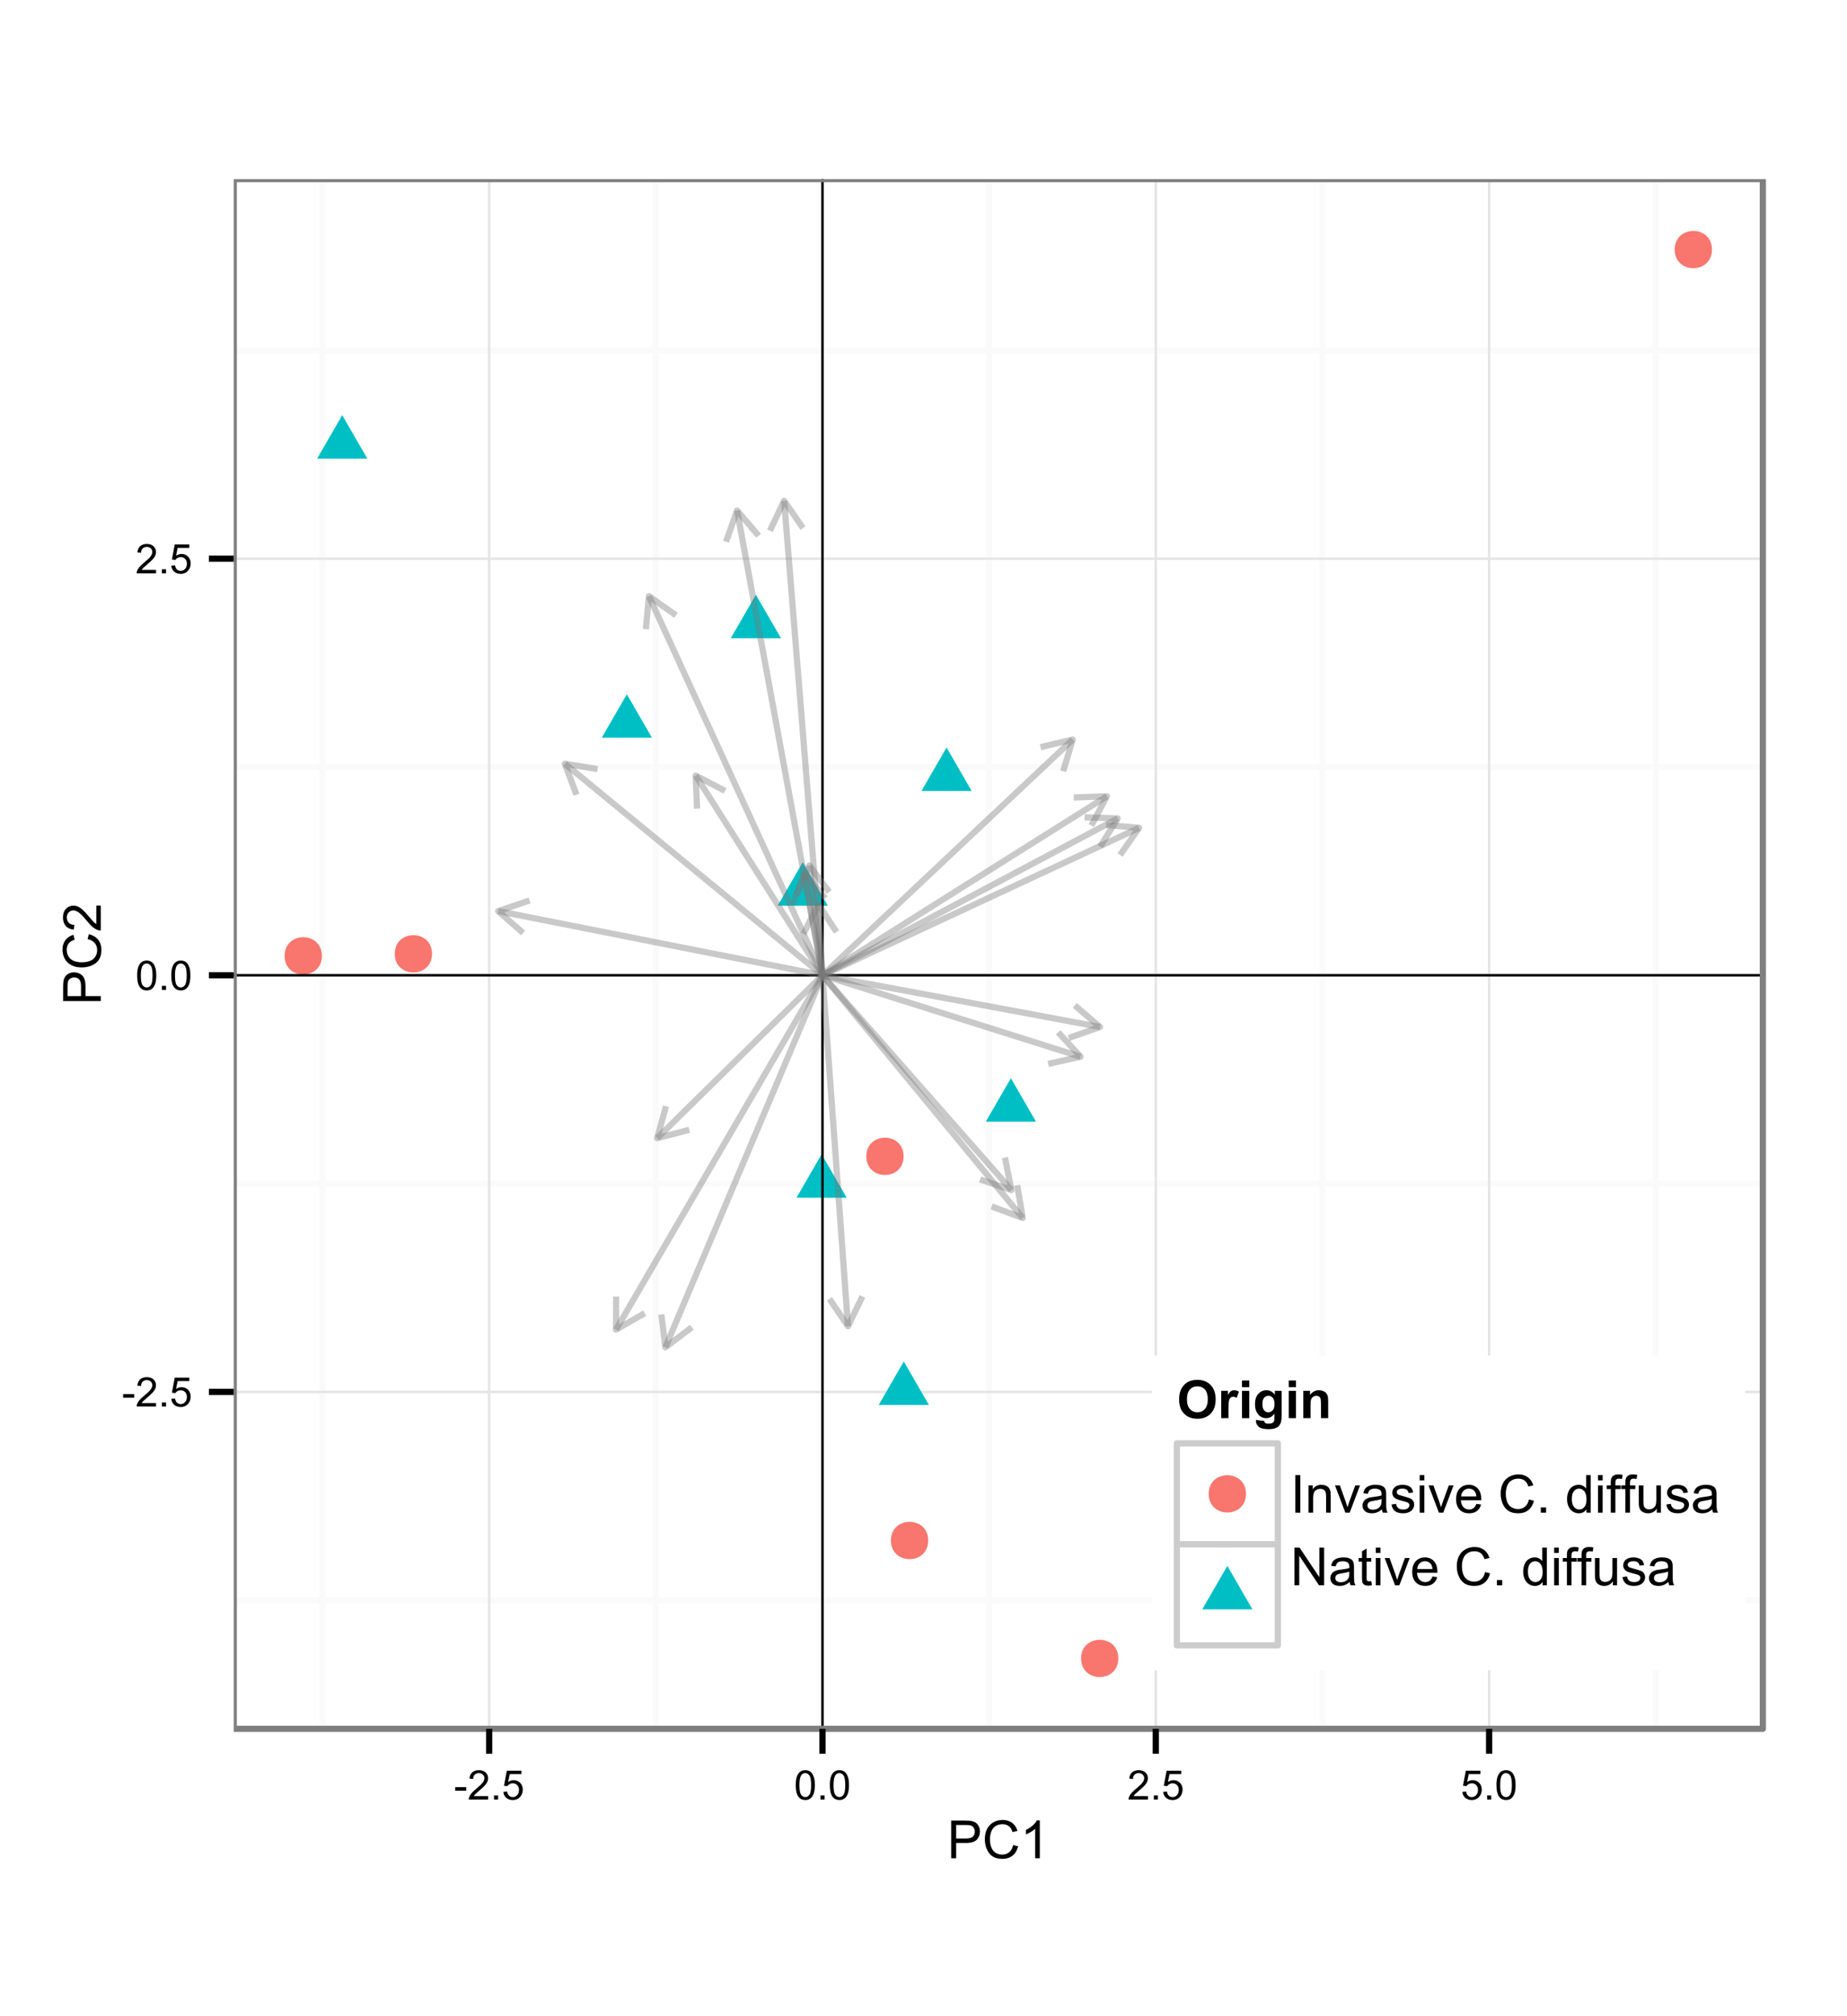 <?xml version="1.0" encoding="UTF-8"?>
<svg xmlns="http://www.w3.org/2000/svg" xmlns:xlink="http://www.w3.org/1999/xlink" width="316pt" height="345pt" viewBox="0 0 316 345" version="1.1">
<defs>
<g>
<symbol overflow="visible" id="glyph0-0">
<path style="stroke:none;" d="M 0.223 -1.504 L 0.223 -2.121 L 2.113 -2.121 L 2.113 -1.504 Z M 0.223 -1.504 "/>
</symbol>
<symbol overflow="visible" id="glyph0-1">
<path style="stroke:none;" d="M 3.523 -0.59 L 3.523 0 L 0.211 0 C 0.203 -0.148 0.227 -0.289 0.285 -0.426 C 0.367 -0.648 0.5 -0.871 0.688 -1.094 C 0.871 -1.309 1.141 -1.562 1.492 -1.852 C 2.035 -2.297 2.402 -2.648 2.598 -2.914 C 2.785 -3.172 2.883 -3.418 2.883 -3.652 C 2.883 -3.895 2.793 -4.102 2.621 -4.27 C 2.445 -4.438 2.219 -4.523 1.941 -4.523 C 1.641 -4.523 1.406 -4.434 1.23 -4.254 C 1.051 -4.074 0.961 -3.828 0.961 -3.516 L 0.328 -3.582 C 0.371 -4.051 0.531 -4.41 0.816 -4.66 C 1.098 -4.902 1.477 -5.027 1.953 -5.031 C 2.43 -5.027 2.812 -4.895 3.094 -4.629 C 3.375 -4.363 3.516 -4.031 3.516 -3.641 C 3.516 -3.438 3.473 -3.242 3.391 -3.047 C 3.309 -2.852 3.172 -2.648 2.984 -2.438 C 2.789 -2.223 2.477 -1.926 2.039 -1.555 C 1.668 -1.242 1.43 -1.031 1.324 -0.922 C 1.219 -0.809 1.133 -0.699 1.066 -0.59 Z M 3.523 -0.59 "/>
</symbol>
<symbol overflow="visible" id="glyph0-2">
<path style="stroke:none;" d="M 0.637 0 L 0.637 -0.699 L 1.336 -0.699 L 1.336 0 Z M 0.637 0 "/>
</symbol>
<symbol overflow="visible" id="glyph0-3">
<path style="stroke:none;" d="M 0.289 -1.312 L 0.938 -1.367 C 0.984 -1.047 1.094 -0.812 1.27 -0.656 C 1.441 -0.5 1.652 -0.422 1.898 -0.422 C 2.195 -0.422 2.445 -0.531 2.652 -0.754 C 2.855 -0.977 2.957 -1.273 2.961 -1.645 C 2.957 -1.992 2.859 -2.27 2.664 -2.473 C 2.465 -2.676 2.207 -2.777 1.891 -2.777 C 1.691 -2.777 1.512 -2.73 1.352 -2.641 C 1.191 -2.551 1.066 -2.434 0.977 -2.293 L 0.398 -2.367 L 0.887 -4.941 L 3.375 -4.941 L 3.375 -4.355 L 1.379 -4.355 L 1.109 -3.008 C 1.406 -3.211 1.723 -3.316 2.055 -3.32 C 2.488 -3.316 2.855 -3.164 3.16 -2.867 C 3.457 -2.562 3.609 -2.176 3.613 -1.699 C 3.609 -1.246 3.477 -0.852 3.215 -0.523 C 2.891 -0.117 2.453 0.082 1.898 0.086 C 1.445 0.082 1.074 -0.043 0.785 -0.297 C 0.496 -0.551 0.328 -0.891 0.289 -1.312 Z M 0.289 -1.312 "/>
</symbol>
<symbol overflow="visible" id="glyph0-4">
<path style="stroke:none;" d="M 0.289 -2.473 C 0.285 -3.062 0.348 -3.539 0.473 -3.902 C 0.594 -4.262 0.773 -4.539 1.016 -4.738 C 1.254 -4.93 1.559 -5.027 1.926 -5.031 C 2.191 -5.027 2.426 -4.973 2.633 -4.867 C 2.832 -4.758 3 -4.602 3.133 -4.398 C 3.262 -4.191 3.367 -3.941 3.445 -3.652 C 3.52 -3.355 3.555 -2.965 3.559 -2.473 C 3.555 -1.883 3.496 -1.406 3.375 -1.047 C 3.254 -0.684 3.074 -0.406 2.836 -0.211 C 2.594 -0.016 2.289 0.082 1.926 0.086 C 1.438 0.082 1.059 -0.09 0.785 -0.434 C 0.453 -0.848 0.285 -1.527 0.289 -2.473 Z M 0.922 -2.473 C 0.918 -1.648 1.016 -1.098 1.211 -0.828 C 1.402 -0.555 1.641 -0.422 1.926 -0.422 C 2.203 -0.422 2.441 -0.559 2.637 -0.832 C 2.828 -1.105 2.922 -1.652 2.926 -2.473 C 2.922 -3.293 2.828 -3.84 2.637 -4.113 C 2.441 -4.387 2.199 -4.523 1.918 -4.523 C 1.629 -4.523 1.406 -4.402 1.242 -4.164 C 1.027 -3.855 0.918 -3.293 0.922 -2.473 Z M 0.922 -2.473 "/>
</symbol>
<symbol overflow="visible" id="glyph1-0">
<path style="stroke:none;" d="M 0.695 0 L 0.695 -6.441 L 3.125 -6.441 C 3.547 -6.438 3.875 -6.418 4.105 -6.383 C 4.418 -6.324 4.684 -6.223 4.898 -6.078 C 5.109 -5.93 5.281 -5.723 5.414 -5.457 C 5.547 -5.188 5.613 -4.895 5.613 -4.578 C 5.613 -4.027 5.438 -3.566 5.09 -3.188 C 4.738 -2.805 4.109 -2.613 3.199 -2.617 L 1.547 -2.617 L 1.547 0 Z M 1.547 -3.379 L 3.211 -3.379 C 3.762 -3.375 4.152 -3.477 4.387 -3.688 C 4.617 -3.891 4.734 -4.18 4.734 -4.555 C 4.734 -4.82 4.664 -5.051 4.527 -5.242 C 4.391 -5.434 4.211 -5.562 3.992 -5.625 C 3.844 -5.664 3.578 -5.684 3.195 -5.684 L 1.547 -5.684 Z M 1.547 -3.379 "/>
</symbol>
<symbol overflow="visible" id="glyph1-1">
<path style="stroke:none;" d="M 5.289 -2.258 L 6.145 -2.043 C 5.961 -1.34 5.641 -0.805 5.18 -0.441 C 4.715 -0.074 4.145 0.105 3.477 0.109 C 2.777 0.105 2.215 -0.031 1.781 -0.312 C 1.344 -0.594 1.012 -1.004 0.789 -1.543 C 0.559 -2.074 0.445 -2.652 0.449 -3.27 C 0.445 -3.941 0.574 -4.523 0.832 -5.023 C 1.09 -5.52 1.453 -5.898 1.926 -6.16 C 2.398 -6.418 2.918 -6.551 3.488 -6.551 C 4.129 -6.551 4.672 -6.387 5.113 -6.059 C 5.551 -5.73 5.859 -5.27 6.035 -4.676 L 5.195 -4.477 C 5.043 -4.945 4.824 -5.285 4.543 -5.5 C 4.254 -5.715 3.898 -5.824 3.473 -5.824 C 2.977 -5.824 2.562 -5.703 2.23 -5.465 C 1.895 -5.227 1.66 -4.906 1.527 -4.508 C 1.391 -4.105 1.324 -3.695 1.328 -3.273 C 1.324 -2.723 1.402 -2.246 1.566 -1.84 C 1.723 -1.43 1.973 -1.121 2.309 -0.922 C 2.645 -0.719 3.008 -0.621 3.406 -0.621 C 3.879 -0.621 4.285 -0.758 4.617 -1.031 C 4.949 -1.305 5.172 -1.711 5.289 -2.258 Z M 5.289 -2.258 "/>
</symbol>
<symbol overflow="visible" id="glyph1-2">
<path style="stroke:none;" d="M 3.352 0 L 2.562 0 L 2.562 -5.039 C 2.367 -4.859 2.117 -4.676 1.812 -4.496 C 1.5 -4.309 1.223 -4.172 0.98 -4.086 L 0.98 -4.852 C 1.418 -5.059 1.805 -5.309 2.141 -5.605 C 2.469 -5.898 2.703 -6.188 2.844 -6.469 L 3.352 -6.469 Z M 3.352 0 "/>
</symbol>
<symbol overflow="visible" id="glyph1-3">
<path style="stroke:none;" d="M 0.84 0 L 0.84 -6.441 L 1.691 -6.441 L 1.691 0 Z M 0.84 0 "/>
</symbol>
<symbol overflow="visible" id="glyph1-4">
<path style="stroke:none;" d="M 0.594 0 L 0.594 -4.668 L 1.305 -4.668 L 1.305 -4.004 C 1.645 -4.512 2.141 -4.77 2.789 -4.773 C 3.07 -4.77 3.328 -4.719 3.566 -4.621 C 3.801 -4.516 3.977 -4.383 4.098 -4.223 C 4.211 -4.055 4.293 -3.859 4.344 -3.641 C 4.367 -3.488 4.383 -3.234 4.387 -2.871 L 4.387 0 L 3.594 0 L 3.594 -2.84 C 3.59 -3.156 3.559 -3.395 3.5 -3.559 C 3.438 -3.715 3.332 -3.844 3.176 -3.941 C 3.02 -4.035 2.836 -4.082 2.625 -4.086 C 2.285 -4.082 1.992 -3.977 1.75 -3.766 C 1.504 -3.551 1.383 -3.145 1.383 -2.547 L 1.383 0 Z M 0.594 0 "/>
</symbol>
<symbol overflow="visible" id="glyph1-5">
<path style="stroke:none;" d="M 1.891 0 L 0.113 -4.668 L 0.949 -4.668 L 1.953 -1.871 C 2.055 -1.566 2.156 -1.254 2.25 -0.93 C 2.32 -1.176 2.418 -1.473 2.543 -1.82 L 3.582 -4.668 L 4.395 -4.668 L 2.629 0 Z M 1.891 0 "/>
</symbol>
<symbol overflow="visible" id="glyph1-6">
<path style="stroke:none;" d="M 3.641 -0.574 C 3.344 -0.324 3.062 -0.148 2.793 -0.047 C 2.52 0.055 2.23 0.105 1.922 0.105 C 1.406 0.105 1.012 -0.02 0.738 -0.27 C 0.461 -0.52 0.32 -0.84 0.324 -1.23 C 0.32 -1.457 0.375 -1.664 0.48 -1.855 C 0.582 -2.043 0.715 -2.195 0.887 -2.312 C 1.051 -2.426 1.242 -2.512 1.461 -2.57 C 1.609 -2.609 1.844 -2.648 2.164 -2.688 C 2.797 -2.762 3.27 -2.852 3.574 -2.961 C 3.574 -3.066 3.574 -3.137 3.578 -3.168 C 3.574 -3.488 3.5 -3.715 3.352 -3.852 C 3.148 -4.023 2.848 -4.113 2.453 -4.117 C 2.078 -4.113 1.805 -4.047 1.629 -3.922 C 1.449 -3.789 1.316 -3.559 1.234 -3.23 L 0.461 -3.336 C 0.527 -3.664 0.645 -3.934 0.809 -4.137 C 0.969 -4.34 1.199 -4.496 1.508 -4.605 C 1.809 -4.715 2.164 -4.77 2.566 -4.773 C 2.965 -4.77 3.285 -4.723 3.535 -4.633 C 3.781 -4.535 3.965 -4.418 4.086 -4.277 C 4.199 -4.137 4.281 -3.957 4.332 -3.738 C 4.355 -3.605 4.371 -3.363 4.371 -3.012 L 4.371 -1.957 C 4.371 -1.219 4.387 -0.75 4.422 -0.559 C 4.453 -0.363 4.52 -0.18 4.625 0 L 3.797 0 C 3.711 -0.164 3.656 -0.355 3.641 -0.574 Z M 3.574 -2.344 C 3.285 -2.227 2.852 -2.125 2.281 -2.043 C 1.953 -1.992 1.723 -1.938 1.59 -1.883 C 1.453 -1.82 1.352 -1.738 1.277 -1.629 C 1.203 -1.516 1.164 -1.391 1.168 -1.254 C 1.164 -1.043 1.246 -0.867 1.406 -0.727 C 1.566 -0.586 1.801 -0.516 2.109 -0.516 C 2.414 -0.516 2.684 -0.582 2.922 -0.715 C 3.156 -0.848 3.332 -1.027 3.445 -1.262 C 3.531 -1.438 3.574 -1.703 3.574 -2.051 Z M 3.574 -2.344 "/>
</symbol>
<symbol overflow="visible" id="glyph1-7">
<path style="stroke:none;" d="M 0.277 -1.395 L 1.059 -1.516 C 1.102 -1.199 1.223 -0.961 1.426 -0.797 C 1.621 -0.629 1.902 -0.543 2.266 -0.547 C 2.629 -0.543 2.898 -0.617 3.074 -0.766 C 3.25 -0.91 3.34 -1.086 3.34 -1.289 C 3.34 -1.465 3.262 -1.605 3.105 -1.711 C 2.996 -1.781 2.727 -1.867 2.297 -1.977 C 1.719 -2.117 1.316 -2.246 1.094 -2.355 C 0.867 -2.465 0.695 -2.613 0.582 -2.801 C 0.465 -2.988 0.41 -3.195 0.41 -3.43 C 0.41 -3.633 0.457 -3.824 0.551 -4.004 C 0.645 -4.18 0.773 -4.328 0.941 -4.445 C 1.062 -4.535 1.23 -4.613 1.441 -4.676 C 1.652 -4.738 1.879 -4.77 2.125 -4.773 C 2.488 -4.77 2.809 -4.715 3.09 -4.613 C 3.363 -4.504 3.57 -4.363 3.703 -4.184 C 3.836 -4.004 3.926 -3.762 3.977 -3.461 L 3.203 -3.359 C 3.168 -3.594 3.066 -3.781 2.898 -3.918 C 2.727 -4.051 2.488 -4.117 2.184 -4.121 C 1.82 -4.117 1.562 -4.059 1.406 -3.941 C 1.25 -3.82 1.172 -3.68 1.172 -3.52 C 1.172 -3.414 1.203 -3.32 1.27 -3.242 C 1.332 -3.156 1.434 -3.086 1.574 -3.031 C 1.648 -3 1.883 -2.934 2.273 -2.828 C 2.828 -2.676 3.215 -2.555 3.441 -2.461 C 3.66 -2.367 3.836 -2.227 3.961 -2.047 C 4.086 -1.859 4.148 -1.637 4.152 -1.371 C 4.148 -1.105 4.07 -0.855 3.922 -0.625 C 3.766 -0.391 3.543 -0.211 3.254 -0.086 C 2.961 0.043 2.637 0.105 2.273 0.105 C 1.664 0.105 1.199 -0.02 0.887 -0.27 C 0.566 -0.52 0.363 -0.895 0.277 -1.395 Z M 0.277 -1.395 "/>
</symbol>
<symbol overflow="visible" id="glyph1-8">
<path style="stroke:none;" d="M 0.598 -5.531 L 0.598 -6.441 L 1.391 -6.441 L 1.391 -5.531 Z M 0.598 0 L 0.598 -4.668 L 1.391 -4.668 L 1.391 0 Z M 0.598 0 "/>
</symbol>
<symbol overflow="visible" id="glyph1-9">
<path style="stroke:none;" d="M 3.789 -1.504 L 4.605 -1.402 C 4.477 -0.922 4.238 -0.551 3.891 -0.289 C 3.539 -0.023 3.094 0.105 2.555 0.105 C 1.871 0.105 1.328 -0.102 0.93 -0.523 C 0.527 -0.941 0.328 -1.531 0.328 -2.293 C 0.328 -3.074 0.527 -3.684 0.934 -4.121 C 1.336 -4.551 1.863 -4.77 2.508 -4.773 C 3.133 -4.77 3.641 -4.559 4.039 -4.137 C 4.43 -3.711 4.629 -3.113 4.633 -2.344 C 4.629 -2.297 4.629 -2.227 4.629 -2.133 L 1.148 -2.133 C 1.176 -1.617 1.32 -1.223 1.582 -0.953 C 1.84 -0.68 2.164 -0.543 2.559 -0.547 C 2.844 -0.543 3.09 -0.621 3.301 -0.773 C 3.504 -0.922 3.668 -1.164 3.789 -1.504 Z M 1.191 -2.781 L 3.797 -2.781 C 3.758 -3.172 3.656 -3.465 3.5 -3.664 C 3.242 -3.965 2.918 -4.117 2.52 -4.121 C 2.152 -4.117 1.844 -3.996 1.602 -3.754 C 1.352 -3.508 1.215 -3.184 1.191 -2.781 Z M 1.191 -2.781 "/>
</symbol>
<symbol overflow="visible" id="glyph1-10">
<path style="stroke:none;" d=""/>
</symbol>
<symbol overflow="visible" id="glyph1-11">
<path style="stroke:none;" d="M 0.816 0 L 0.816 -0.902 L 1.719 -0.902 L 1.719 0 Z M 0.816 0 "/>
</symbol>
<symbol overflow="visible" id="glyph1-12">
<path style="stroke:none;" d="M 3.621 0 L 3.621 -0.59 C 3.324 -0.125 2.887 0.105 2.316 0.105 C 1.941 0.105 1.602 0.004 1.289 -0.199 C 0.977 -0.402 0.734 -0.688 0.562 -1.059 C 0.391 -1.426 0.305 -1.848 0.309 -2.328 C 0.305 -2.789 0.383 -3.211 0.539 -3.594 C 0.695 -3.969 0.926 -4.262 1.238 -4.469 C 1.543 -4.668 1.891 -4.77 2.281 -4.773 C 2.559 -4.77 2.809 -4.711 3.031 -4.594 C 3.25 -4.477 3.43 -4.32 3.57 -4.133 L 3.57 -6.441 L 4.355 -6.441 L 4.355 0 Z M 1.121 -2.328 C 1.117 -1.727 1.242 -1.281 1.496 -0.988 C 1.746 -0.691 2.047 -0.543 2.391 -0.547 C 2.734 -0.543 3.027 -0.684 3.27 -0.969 C 3.512 -1.25 3.633 -1.684 3.633 -2.262 C 3.633 -2.902 3.508 -3.371 3.262 -3.668 C 3.016 -3.965 2.715 -4.113 2.355 -4.117 C 2.004 -4.113 1.707 -3.969 1.473 -3.688 C 1.234 -3.398 1.117 -2.945 1.121 -2.328 Z M 1.121 -2.328 "/>
</symbol>
<symbol overflow="visible" id="glyph1-13">
<path style="stroke:none;" d="M 0.781 0 L 0.781 -4.051 L 0.082 -4.051 L 0.082 -4.668 L 0.781 -4.668 L 0.781 -5.164 C 0.777 -5.473 0.809 -5.707 0.867 -5.863 C 0.941 -6.066 1.074 -6.23 1.266 -6.359 C 1.457 -6.484 1.727 -6.551 2.074 -6.551 C 2.293 -6.551 2.539 -6.523 2.812 -6.473 L 2.695 -5.781 C 2.531 -5.809 2.375 -5.824 2.227 -5.828 C 1.984 -5.824 1.812 -5.773 1.719 -5.672 C 1.617 -5.57 1.57 -5.379 1.57 -5.098 L 1.57 -4.668 L 2.477 -4.668 L 2.477 -4.051 L 1.57 -4.051 L 1.57 0 Z M 0.781 0 "/>
</symbol>
<symbol overflow="visible" id="glyph1-14">
<path style="stroke:none;" d="M 3.652 0 L 3.652 -0.688 C 3.285 -0.156 2.793 0.105 2.172 0.105 C 1.895 0.105 1.637 0.055 1.398 -0.051 C 1.16 -0.156 0.984 -0.289 0.867 -0.449 C 0.75 -0.609 0.668 -0.805 0.625 -1.039 C 0.59 -1.188 0.574 -1.434 0.574 -1.773 L 0.574 -4.668 L 1.367 -4.668 L 1.367 -2.078 C 1.363 -1.664 1.379 -1.387 1.414 -1.242 C 1.461 -1.031 1.566 -0.867 1.73 -0.75 C 1.887 -0.633 2.086 -0.574 2.328 -0.574 C 2.562 -0.574 2.785 -0.633 2.996 -0.758 C 3.199 -0.875 3.348 -1.043 3.438 -1.254 C 3.523 -1.465 3.566 -1.77 3.57 -2.168 L 3.57 -4.668 L 4.359 -4.668 L 4.359 0 Z M 3.652 0 "/>
</symbol>
<symbol overflow="visible" id="glyph1-15">
<path style="stroke:none;" d="M 0.688 0 L 0.688 -6.441 L 1.559 -6.441 L 4.945 -1.383 L 4.945 -6.441 L 5.762 -6.441 L 5.762 0 L 4.887 0 L 1.504 -5.062 L 1.504 0 Z M 0.688 0 "/>
</symbol>
<symbol overflow="visible" id="glyph1-16">
<path style="stroke:none;" d="M 2.32 -0.707 L 2.434 -0.008 C 2.207 0.039 2.008 0.059 1.836 0.062 C 1.547 0.059 1.324 0.016 1.168 -0.074 C 1.004 -0.164 0.895 -0.285 0.832 -0.434 C 0.77 -0.582 0.738 -0.891 0.738 -1.367 L 0.738 -4.051 L 0.156 -4.051 L 0.156 -4.668 L 0.738 -4.668 L 0.738 -5.824 L 1.523 -6.297 L 1.523 -4.668 L 2.32 -4.668 L 2.32 -4.051 L 1.523 -4.051 L 1.523 -1.324 C 1.523 -1.098 1.535 -0.949 1.566 -0.887 C 1.59 -0.816 1.637 -0.766 1.703 -0.73 C 1.762 -0.691 1.852 -0.672 1.973 -0.676 C 2.059 -0.672 2.176 -0.684 2.32 -0.707 Z M 2.32 -0.707 "/>
</symbol>
<symbol overflow="visible" id="glyph2-0">
<path style="stroke:none;" d="M 0 -0.695 L -6.441 -0.695 L -6.441 -3.125 C -6.438 -3.547 -6.418 -3.875 -6.383 -4.105 C -6.324 -4.418 -6.223 -4.684 -6.078 -4.898 C -5.93 -5.109 -5.723 -5.281 -5.457 -5.414 C -5.188 -5.547 -4.895 -5.613 -4.578 -5.613 C -4.027 -5.613 -3.566 -5.438 -3.188 -5.09 C -2.805 -4.738 -2.613 -4.109 -2.617 -3.199 L -2.617 -1.547 L 0 -1.547 Z M -3.379 -1.547 L -3.379 -3.211 C -3.375 -3.762 -3.477 -4.152 -3.688 -4.387 C -3.891 -4.617 -4.18 -4.734 -4.555 -4.734 C -4.82 -4.734 -5.051 -4.664 -5.242 -4.527 C -5.434 -4.391 -5.562 -4.211 -5.625 -3.992 C -5.664 -3.844 -5.684 -3.578 -5.684 -3.195 L -5.684 -1.547 Z M -3.379 -1.547 "/>
</symbol>
<symbol overflow="visible" id="glyph2-1">
<path style="stroke:none;" d="M -2.258 -5.289 L -2.043 -6.145 C -1.34 -5.961 -0.805 -5.641 -0.441 -5.18 C -0.074 -4.715 0.105 -4.145 0.109 -3.477 C 0.105 -2.777 -0.031 -2.215 -0.312 -1.781 C -0.594 -1.344 -1.004 -1.012 -1.543 -0.789 C -2.074 -0.559 -2.652 -0.445 -3.27 -0.449 C -3.941 -0.445 -4.523 -0.574 -5.023 -0.832 C -5.52 -1.09 -5.898 -1.453 -6.16 -1.926 C -6.418 -2.398 -6.551 -2.918 -6.551 -3.488 C -6.551 -4.129 -6.387 -4.672 -6.059 -5.113 C -5.73 -5.551 -5.27 -5.859 -4.676 -6.035 L -4.477 -5.195 C -4.945 -5.043 -5.285 -4.824 -5.5 -4.543 C -5.715 -4.254 -5.824 -3.898 -5.824 -3.473 C -5.824 -2.977 -5.703 -2.562 -5.465 -2.23 C -5.227 -1.895 -4.906 -1.66 -4.508 -1.527 C -4.105 -1.391 -3.695 -1.324 -3.273 -1.328 C -2.723 -1.324 -2.246 -1.402 -1.84 -1.566 C -1.43 -1.723 -1.121 -1.973 -0.922 -2.309 C -0.719 -2.645 -0.621 -3.008 -0.621 -3.406 C -0.621 -3.879 -0.758 -4.285 -1.031 -4.617 C -1.305 -4.949 -1.711 -5.172 -2.258 -5.289 Z M -2.258 -5.289 "/>
</symbol>
<symbol overflow="visible" id="glyph2-2">
<path style="stroke:none;" d="M -0.762 -4.531 L 0 -4.531 L 0 -0.273 C -0.188 -0.266 -0.371 -0.297 -0.551 -0.363 C -0.84 -0.473 -1.125 -0.645 -1.406 -0.883 C -1.688 -1.121 -2.012 -1.469 -2.383 -1.922 C -2.953 -2.617 -3.406 -3.09 -3.746 -3.34 C -4.078 -3.586 -4.398 -3.707 -4.699 -3.711 C -5.012 -3.707 -5.273 -3.594 -5.488 -3.371 C -5.703 -3.145 -5.812 -2.855 -5.812 -2.496 C -5.812 -2.113 -5.695 -1.809 -5.469 -1.582 C -5.238 -1.352 -4.926 -1.234 -4.523 -1.234 L -4.605 -0.422 C -5.211 -0.477 -5.672 -0.684 -5.992 -1.047 C -6.309 -1.41 -6.469 -1.898 -6.469 -2.516 C -6.469 -3.129 -6.297 -3.617 -5.953 -3.98 C -5.609 -4.34 -5.184 -4.523 -4.68 -4.523 C -4.418 -4.523 -4.164 -4.469 -3.918 -4.363 C -3.668 -4.258 -3.406 -4.082 -3.133 -3.84 C -2.855 -3.59 -2.477 -3.184 -2 -2.617 C -1.598 -2.141 -1.328 -1.836 -1.188 -1.703 C -1.043 -1.566 -0.902 -1.457 -0.762 -1.371 Z M -0.762 -4.531 "/>
</symbol>
<symbol overflow="visible" id="glyph3-0">
<path style="stroke:none;" d="M 0.391 -3.18 C 0.387 -3.832 0.484 -4.383 0.688 -4.836 C 0.828 -5.16 1.027 -5.457 1.285 -5.719 C 1.535 -5.977 1.812 -6.168 2.117 -6.297 C 2.516 -6.465 2.98 -6.551 3.508 -6.551 C 4.453 -6.551 5.211 -6.254 5.785 -5.668 C 6.352 -5.074 6.637 -4.258 6.641 -3.211 C 6.637 -2.172 6.355 -1.355 5.793 -0.77 C 5.227 -0.184 4.469 0.105 3.523 0.109 C 2.562 0.105 1.801 -0.184 1.238 -0.766 C 0.668 -1.348 0.387 -2.152 0.391 -3.18 Z M 1.73 -3.227 C 1.727 -2.496 1.895 -1.941 2.234 -1.566 C 2.57 -1.184 3 -0.996 3.52 -1 C 4.035 -0.996 4.461 -1.184 4.797 -1.559 C 5.129 -1.934 5.297 -2.492 5.297 -3.242 C 5.297 -3.977 5.133 -4.527 4.809 -4.895 C 4.484 -5.254 4.055 -5.438 3.52 -5.441 C 2.98 -5.438 2.547 -5.254 2.223 -4.887 C 1.891 -4.52 1.727 -3.965 1.73 -3.227 Z M 1.73 -3.227 "/>
</symbol>
<symbol overflow="visible" id="glyph3-1">
<path style="stroke:none;" d="M 1.828 0 L 0.594 0 L 0.594 -4.668 L 1.742 -4.668 L 1.742 -4.004 C 1.934 -4.312 2.109 -4.52 2.27 -4.621 C 2.422 -4.719 2.602 -4.77 2.805 -4.773 C 3.082 -4.77 3.352 -4.691 3.617 -4.539 L 3.234 -3.461 C 3.023 -3.594 2.828 -3.66 2.656 -3.664 C 2.477 -3.66 2.332 -3.613 2.215 -3.52 C 2.094 -3.422 1.996 -3.25 1.93 -3.004 C 1.859 -2.754 1.828 -2.234 1.828 -1.441 Z M 1.828 0 "/>
</symbol>
<symbol overflow="visible" id="glyph3-2">
<path style="stroke:none;" d="M 0.645 -5.301 L 0.645 -6.441 L 1.883 -6.441 L 1.883 -5.301 Z M 0.645 0 L 0.645 -4.668 L 1.883 -4.668 L 1.883 0 Z M 0.645 0 "/>
</symbol>
<symbol overflow="visible" id="glyph3-3">
<path style="stroke:none;" d="M 0.531 0.309 L 1.941 0.48 C 1.961 0.645 2.016 0.754 2.105 0.816 C 2.219 0.902 2.406 0.949 2.66 0.949 C 2.98 0.949 3.219 0.898 3.383 0.805 C 3.488 0.734 3.57 0.633 3.629 0.492 C 3.664 0.391 3.684 0.203 3.688 -0.074 L 3.688 -0.758 C 3.312 -0.25 2.848 0 2.289 0 C 1.66 0 1.164 -0.266 0.801 -0.797 C 0.508 -1.211 0.363 -1.73 0.367 -2.359 C 0.363 -3.137 0.551 -3.734 0.934 -4.152 C 1.309 -4.562 1.777 -4.77 2.336 -4.773 C 2.91 -4.77 3.387 -4.516 3.766 -4.012 L 3.766 -4.668 L 4.922 -4.668 L 4.922 -0.48 C 4.922 0.07 4.875 0.48 4.785 0.754 C 4.691 1.023 4.562 1.238 4.402 1.395 C 4.234 1.551 4.016 1.672 3.746 1.762 C 3.469 1.848 3.125 1.891 2.707 1.895 C 1.914 1.891 1.352 1.758 1.023 1.488 C 0.691 1.215 0.527 0.871 0.527 0.457 C 0.527 0.414 0.527 0.363 0.531 0.309 Z M 1.633 -2.43 C 1.629 -1.934 1.727 -1.57 1.922 -1.34 C 2.113 -1.109 2.348 -0.996 2.633 -0.996 C 2.93 -0.996 3.188 -1.113 3.398 -1.348 C 3.605 -1.582 3.707 -1.93 3.711 -2.398 C 3.707 -2.879 3.609 -3.238 3.41 -3.477 C 3.207 -3.707 2.953 -3.824 2.656 -3.828 C 2.355 -3.824 2.113 -3.711 1.922 -3.48 C 1.727 -3.25 1.629 -2.898 1.633 -2.43 Z M 1.633 -2.43 "/>
</symbol>
<symbol overflow="visible" id="glyph3-4">
<path style="stroke:none;" d="M 4.891 0 L 3.656 0 L 3.656 -2.383 C 3.656 -2.883 3.629 -3.207 3.578 -3.359 C 3.523 -3.504 3.438 -3.621 3.32 -3.703 C 3.199 -3.785 3.055 -3.824 2.891 -3.828 C 2.672 -3.824 2.48 -3.766 2.316 -3.652 C 2.145 -3.531 2.027 -3.375 1.965 -3.184 C 1.898 -2.988 1.867 -2.633 1.871 -2.113 L 1.871 0 L 0.637 0 L 0.637 -4.668 L 1.785 -4.668 L 1.785 -3.98 C 2.188 -4.504 2.699 -4.77 3.32 -4.773 C 3.59 -4.77 3.84 -4.719 4.066 -4.625 C 4.293 -4.523 4.461 -4.398 4.578 -4.246 C 4.691 -4.094 4.773 -3.922 4.82 -3.73 C 4.863 -3.535 4.887 -3.258 4.891 -2.898 Z M 4.891 0 "/>
</symbol>
</g>
<clipPath id="clip1">
  <path d="M 0 16.246 L 317 16.246 L 317 329.754 L 0 329.754 Z M 0 16.246 "/>
</clipPath>
<clipPath id="clip2">
  <path d="M 39.992 30.645 L 302.602 30.645 L 302.602 296.812 L 39.992 296.812 Z M 39.992 30.645 "/>
</clipPath>
</defs>
<g id="surface1">
<rect x="0" y="0" width="316" height="345" style="fill:rgb(100%,100%,100%);fill-opacity:1;stroke:none;"/>
<g clip-path="url(#clip1)" clip-rule="nonzero">
<path style="fill-rule:nonzero;fill:rgb(100%,100%,100%);fill-opacity:1;stroke-width:1.063;stroke-linecap:round;stroke-linejoin:round;stroke:rgb(100%,100%,100%);stroke-opacity:1;stroke-miterlimit:10;" d="M 0 328.754 L 316 328.754 L 316 16.246 L 0 16.246 Z M 0 328.754 "/>
</g>
<g clip-path="url(#clip2)" clip-rule="nonzero">
<path style=" stroke:none;fill-rule:nonzero;fill:rgb(100%,100%,100%);fill-opacity:1;" d="M 39.992 295.812 L 301.602 295.812 L 301.602 30.645 L 39.992 30.645 Z M 39.992 295.812 "/>
<path style="fill:none;stroke-width:1.063;stroke-linecap:butt;stroke-linejoin:round;stroke:rgb(98.039%,98.039%,98.039%);stroke-opacity:1;stroke-miterlimit:10;" d="M 39.992 273.801 L 301.602 273.801 "/>
<path style="fill:none;stroke-width:1.063;stroke-linecap:butt;stroke-linejoin:round;stroke:rgb(98.039%,98.039%,98.039%);stroke-opacity:1;stroke-miterlimit:10;" d="M 39.992 202.52 L 301.602 202.52 "/>
<path style="fill:none;stroke-width:1.063;stroke-linecap:butt;stroke-linejoin:round;stroke:rgb(98.039%,98.039%,98.039%);stroke-opacity:1;stroke-miterlimit:10;" d="M 39.992 131.234 L 301.602 131.234 "/>
<path style="fill:none;stroke-width:1.063;stroke-linecap:butt;stroke-linejoin:round;stroke:rgb(98.039%,98.039%,98.039%);stroke-opacity:1;stroke-miterlimit:10;" d="M 39.992 59.953 L 301.602 59.953 "/>
<path style="fill:none;stroke-width:1.063;stroke-linecap:butt;stroke-linejoin:round;stroke:rgb(98.039%,98.039%,98.039%);stroke-opacity:1;stroke-miterlimit:10;" d="M 55.18 295.812 L 55.18 30.645 "/>
<path style="fill:none;stroke-width:1.063;stroke-linecap:butt;stroke-linejoin:round;stroke:rgb(98.039%,98.039%,98.039%);stroke-opacity:1;stroke-miterlimit:10;" d="M 112.203 295.812 L 112.203 30.645 "/>
<path style="fill:none;stroke-width:1.063;stroke-linecap:butt;stroke-linejoin:round;stroke:rgb(98.039%,98.039%,98.039%);stroke-opacity:1;stroke-miterlimit:10;" d="M 169.23 295.812 L 169.23 30.645 "/>
<path style="fill:none;stroke-width:1.063;stroke-linecap:butt;stroke-linejoin:round;stroke:rgb(98.039%,98.039%,98.039%);stroke-opacity:1;stroke-miterlimit:10;" d="M 226.254 295.812 L 226.254 30.645 "/>
<path style="fill:none;stroke-width:1.063;stroke-linecap:butt;stroke-linejoin:round;stroke:rgb(98.039%,98.039%,98.039%);stroke-opacity:1;stroke-miterlimit:10;" d="M 283.281 295.812 L 283.281 30.645 "/>
<path style="fill:none;stroke-width:0.425;stroke-linecap:butt;stroke-linejoin:round;stroke:rgb(89.804%,89.804%,89.804%);stroke-opacity:1;stroke-miterlimit:10;" d="M 39.992 238.16 L 301.602 238.16 "/>
<path style="fill:none;stroke-width:0.425;stroke-linecap:butt;stroke-linejoin:round;stroke:rgb(89.804%,89.804%,89.804%);stroke-opacity:1;stroke-miterlimit:10;" d="M 39.992 166.875 L 301.602 166.875 "/>
<path style="fill:none;stroke-width:0.425;stroke-linecap:butt;stroke-linejoin:round;stroke:rgb(89.804%,89.804%,89.804%);stroke-opacity:1;stroke-miterlimit:10;" d="M 39.992 95.594 L 301.602 95.594 "/>
<path style="fill:none;stroke-width:0.425;stroke-linecap:butt;stroke-linejoin:round;stroke:rgb(89.804%,89.804%,89.804%);stroke-opacity:1;stroke-miterlimit:10;" d="M 83.691 295.812 L 83.691 30.645 "/>
<path style="fill:none;stroke-width:0.425;stroke-linecap:butt;stroke-linejoin:round;stroke:rgb(89.804%,89.804%,89.804%);stroke-opacity:1;stroke-miterlimit:10;" d="M 140.719 295.812 L 140.719 30.645 "/>
<path style="fill:none;stroke-width:0.425;stroke-linecap:butt;stroke-linejoin:round;stroke:rgb(89.804%,89.804%,89.804%);stroke-opacity:1;stroke-miterlimit:10;" d="M 197.742 295.812 L 197.742 30.645 "/>
<path style="fill:none;stroke-width:0.425;stroke-linecap:butt;stroke-linejoin:round;stroke:rgb(89.804%,89.804%,89.804%);stroke-opacity:1;stroke-miterlimit:10;" d="M 254.77 295.812 L 254.77 30.645 "/>
<path style=" stroke:none;fill-rule:nonzero;fill:rgb(0%,74.902%,76.863%);fill-opacity:1;" d="M 161.945 127.902 L 166.242 135.34 L 157.652 135.34 Z M 161.945 127.902 "/>
<path style=" stroke:none;fill-rule:nonzero;fill:rgb(97.255%,46.275%,42.745%);fill-opacity:1;" d="M 292.898 42.699 C 292.898 46.953 286.52 46.953 286.52 42.699 C 286.52 38.449 292.898 38.449 292.898 42.699 "/>
<path style=" stroke:none;fill-rule:nonzero;fill:rgb(97.255%,46.275%,42.745%);fill-opacity:1;" d="M 158.805 263.586 C 158.805 267.836 152.426 267.836 152.426 263.586 C 152.426 259.332 158.805 259.332 158.805 263.586 "/>
<path style=" stroke:none;fill-rule:nonzero;fill:rgb(97.255%,46.275%,42.745%);fill-opacity:1;" d="M 191.336 283.762 C 191.336 288.012 184.957 288.012 184.957 283.762 C 184.957 279.508 191.336 279.508 191.336 283.762 "/>
<path style=" stroke:none;fill-rule:nonzero;fill:rgb(0%,74.902%,76.863%);fill-opacity:1;" d="M 58.551 71.031 L 62.844 78.469 L 54.258 78.469 Z M 58.551 71.031 "/>
<path style=" stroke:none;fill-rule:nonzero;fill:rgb(0%,74.902%,76.863%);fill-opacity:1;" d="M 107.246 118.789 L 111.543 126.227 L 102.953 126.227 Z M 107.246 118.789 "/>
<path style=" stroke:none;fill-rule:nonzero;fill:rgb(0%,74.902%,76.863%);fill-opacity:1;" d="M 172.953 184.48 L 177.246 191.922 L 168.656 191.922 Z M 172.953 184.48 "/>
<path style=" stroke:none;fill-rule:nonzero;fill:rgb(0%,74.902%,76.863%);fill-opacity:1;" d="M 137.336 147.531 L 141.633 154.973 L 133.043 154.973 Z M 137.336 147.531 "/>
<path style=" stroke:none;fill-rule:nonzero;fill:rgb(0%,74.902%,76.863%);fill-opacity:1;" d="M 140.57 197.496 L 144.863 204.934 L 136.273 204.934 Z M 140.57 197.496 "/>
<path style=" stroke:none;fill-rule:nonzero;fill:rgb(0%,74.902%,76.863%);fill-opacity:1;" d="M 154.629 232.949 L 158.926 240.391 L 150.336 240.391 Z M 154.629 232.949 "/>
<path style=" stroke:none;fill-rule:nonzero;fill:rgb(0%,74.902%,76.863%);fill-opacity:1;" d="M 129.32 101.766 L 133.617 109.203 L 125.027 109.203 Z M 129.32 101.766 "/>
<path style=" stroke:none;fill-rule:nonzero;fill:rgb(97.255%,46.275%,42.745%);fill-opacity:1;" d="M 73.918 163.203 C 73.918 167.457 67.539 167.457 67.539 163.203 C 67.539 158.953 73.918 158.953 73.918 163.203 "/>
<path style=" stroke:none;fill-rule:nonzero;fill:rgb(97.255%,46.275%,42.745%);fill-opacity:1;" d="M 55.07 163.555 C 55.07 167.805 48.691 167.805 48.691 163.555 C 48.691 159.301 55.07 159.301 55.07 163.555 "/>
<path style=" stroke:none;fill-rule:nonzero;fill:rgb(97.255%,46.275%,42.745%);fill-opacity:1;" d="M 154.59 197.855 C 154.59 202.105 148.215 202.105 148.215 197.855 C 148.215 193.602 154.59 193.602 154.59 197.855 "/>
<path style="fill:none;stroke-width:0.425;stroke-linecap:butt;stroke-linejoin:round;stroke:rgb(0%,0%,0%);stroke-opacity:1;stroke-miterlimit:10;" d="M 39.992 166.875 L 301.602 166.875 "/>
<path style="fill:none;stroke-width:0.425;stroke-linecap:butt;stroke-linejoin:round;stroke:rgb(0%,0%,0%);stroke-opacity:1;stroke-miterlimit:10;" d="M 140.719 295.812 L 140.719 30.645 "/>
<path style="fill:none;stroke-width:1.063;stroke-linecap:butt;stroke-linejoin:round;stroke:rgb(47.059%,47.059%,47.059%);stroke-opacity:0.4;stroke-miterlimit:10;" d="M 140.719 166.875 L 145.082 226.926 "/>
<path style="fill:none;stroke-width:1.063;stroke-linecap:butt;stroke-linejoin:round;stroke:rgb(47.059%,47.059%,47.059%);stroke-opacity:0.4;stroke-miterlimit:10;" d="M 141.898 222.234 L 145.082 226.926 L 147.555 221.824 "/>
<path style="fill:none;stroke-width:1.063;stroke-linecap:butt;stroke-linejoin:round;stroke:rgb(47.059%,47.059%,47.059%);stroke-opacity:0.4;stroke-miterlimit:10;" d="M 140.719 166.875 L 111.031 102 "/>
<path style="fill:none;stroke-width:1.063;stroke-linecap:butt;stroke-linejoin:round;stroke:rgb(47.059%,47.059%,47.059%);stroke-opacity:0.4;stroke-miterlimit:10;" d="M 115.652 105.285 L 111.031 102 L 110.496 107.645 "/>
<path style="fill:none;stroke-width:1.063;stroke-linecap:butt;stroke-linejoin:round;stroke:rgb(47.059%,47.059%,47.059%);stroke-opacity:0.4;stroke-miterlimit:10;" d="M 140.719 166.875 L 96.633 130.672 "/>
<path style="fill:none;stroke-width:1.063;stroke-linecap:butt;stroke-linejoin:round;stroke:rgb(47.059%,47.059%,47.059%);stroke-opacity:0.4;stroke-miterlimit:10;" d="M 102.227 131.598 L 96.633 130.672 L 98.629 135.977 "/>
<path style="fill:none;stroke-width:1.063;stroke-linecap:butt;stroke-linejoin:round;stroke:rgb(47.059%,47.059%,47.059%);stroke-opacity:0.4;stroke-miterlimit:10;" d="M 140.719 166.875 L 126.109 87.355 "/>
<path style="fill:none;stroke-width:1.063;stroke-linecap:butt;stroke-linejoin:round;stroke:rgb(47.059%,47.059%,47.059%);stroke-opacity:0.4;stroke-miterlimit:10;" d="M 129.785 91.672 L 126.109 87.355 L 124.211 92.695 "/>
<path style="fill:none;stroke-width:1.063;stroke-linecap:butt;stroke-linejoin:round;stroke:rgb(47.059%,47.059%,47.059%);stroke-opacity:0.4;stroke-miterlimit:10;" d="M 140.719 166.875 L 194.887 141.648 "/>
<path style="fill:none;stroke-width:1.063;stroke-linecap:butt;stroke-linejoin:round;stroke:rgb(47.059%,47.059%,47.059%);stroke-opacity:0.4;stroke-miterlimit:10;" d="M 191.633 146.293 L 194.887 141.648 L 189.238 141.152 "/>
<path style="fill:none;stroke-width:1.063;stroke-linecap:butt;stroke-linejoin:round;stroke:rgb(47.059%,47.059%,47.059%);stroke-opacity:0.4;stroke-miterlimit:10;" d="M 140.719 166.875 L 191.227 140.039 "/>
<path style="fill:none;stroke-width:1.063;stroke-linecap:butt;stroke-linejoin:round;stroke:rgb(47.059%,47.059%,47.059%);stroke-opacity:0.4;stroke-miterlimit:10;" d="M 188.219 144.848 L 191.227 140.039 L 185.559 139.84 "/>
<path style="fill:none;stroke-width:1.063;stroke-linecap:butt;stroke-linejoin:round;stroke:rgb(47.059%,47.059%,47.059%);stroke-opacity:0.4;stroke-miterlimit:10;" d="M 140.719 166.875 L 184.871 180.809 "/>
<path style="fill:none;stroke-width:1.063;stroke-linecap:butt;stroke-linejoin:round;stroke:rgb(47.059%,47.059%,47.059%);stroke-opacity:0.4;stroke-miterlimit:10;" d="M 179.336 182.035 L 184.871 180.809 L 181.043 176.629 "/>
<path style="fill:none;stroke-width:1.063;stroke-linecap:butt;stroke-linejoin:round;stroke:rgb(47.059%,47.059%,47.059%);stroke-opacity:0.4;stroke-miterlimit:10;" d="M 140.719 166.875 L 138.48 148.078 "/>
<path style="fill:none;stroke-width:1.063;stroke-linecap:butt;stroke-linejoin:round;stroke:rgb(47.059%,47.059%,47.059%);stroke-opacity:0.4;stroke-miterlimit:10;" d="M 141.875 152.621 L 138.48 148.078 L 136.246 153.289 "/>
<path style="fill:none;stroke-width:1.063;stroke-linecap:butt;stroke-linejoin:round;stroke:rgb(47.059%,47.059%,47.059%);stroke-opacity:0.4;stroke-miterlimit:10;" d="M 140.719 166.875 L 189.371 136.238 "/>
<path style="fill:none;stroke-width:1.063;stroke-linecap:butt;stroke-linejoin:round;stroke:rgb(47.059%,47.059%,47.059%);stroke-opacity:0.4;stroke-miterlimit:10;" d="M 186.727 141.254 L 189.371 136.238 L 183.707 136.457 "/>
<path style="fill:none;stroke-width:1.063;stroke-linecap:butt;stroke-linejoin:round;stroke:rgb(47.059%,47.059%,47.059%);stroke-opacity:0.4;stroke-miterlimit:10;" d="M 140.719 166.875 L 188.195 175.719 "/>
<path style="fill:none;stroke-width:1.063;stroke-linecap:butt;stroke-linejoin:round;stroke:rgb(47.059%,47.059%,47.059%);stroke-opacity:0.4;stroke-miterlimit:10;" d="M 182.848 177.605 L 188.195 175.719 L 183.887 172.035 "/>
<path style="fill:none;stroke-width:1.063;stroke-linecap:butt;stroke-linejoin:round;stroke:rgb(47.059%,47.059%,47.059%);stroke-opacity:0.4;stroke-miterlimit:10;" d="M 140.719 166.875 L 173.051 203.621 "/>
<path style="fill:none;stroke-width:1.063;stroke-linecap:butt;stroke-linejoin:round;stroke:rgb(47.059%,47.059%,47.059%);stroke-opacity:0.4;stroke-miterlimit:10;" d="M 167.68 201.805 L 173.051 203.621 L 171.934 198.062 "/>
<path style="fill:none;stroke-width:1.063;stroke-linecap:butt;stroke-linejoin:round;stroke:rgb(47.059%,47.059%,47.059%);stroke-opacity:0.4;stroke-miterlimit:10;" d="M 140.719 166.875 L 183.531 126.535 "/>
<path style="fill:none;stroke-width:1.063;stroke-linecap:butt;stroke-linejoin:round;stroke:rgb(47.059%,47.059%,47.059%);stroke-opacity:0.4;stroke-miterlimit:10;" d="M 181.902 131.965 L 183.531 126.535 L 178.012 127.84 "/>
<path style="fill:none;stroke-width:1.063;stroke-linecap:butt;stroke-linejoin:round;stroke:rgb(47.059%,47.059%,47.059%);stroke-opacity:0.4;stroke-miterlimit:10;" d="M 140.719 166.875 L 112.441 194.742 "/>
<path style="fill:none;stroke-width:1.063;stroke-linecap:butt;stroke-linejoin:round;stroke:rgb(47.059%,47.059%,47.059%);stroke-opacity:0.4;stroke-miterlimit:10;" d="M 113.949 189.277 L 112.441 194.742 L 117.93 193.316 "/>
<path style="fill:none;stroke-width:1.063;stroke-linecap:butt;stroke-linejoin:round;stroke:rgb(47.059%,47.059%,47.059%);stroke-opacity:0.4;stroke-miterlimit:10;" d="M 140.719 166.875 L 137.547 149.391 "/>
<path style="fill:none;stroke-width:1.063;stroke-linecap:butt;stroke-linejoin:round;stroke:rgb(47.059%,47.059%,47.059%);stroke-opacity:0.4;stroke-miterlimit:10;" d="M 141.211 153.715 L 137.547 149.391 L 135.633 154.727 "/>
<path style="fill:none;stroke-width:1.063;stroke-linecap:butt;stroke-linejoin:round;stroke:rgb(47.059%,47.059%,47.059%);stroke-opacity:0.4;stroke-miterlimit:10;" d="M 140.719 166.875 L 113.844 230.527 "/>
<path style="fill:none;stroke-width:1.063;stroke-linecap:butt;stroke-linejoin:round;stroke:rgb(47.059%,47.059%,47.059%);stroke-opacity:0.4;stroke-miterlimit:10;" d="M 113.141 224.902 L 113.844 230.527 L 118.363 227.105 "/>
<path style="fill:none;stroke-width:1.063;stroke-linecap:butt;stroke-linejoin:round;stroke:rgb(47.059%,47.059%,47.059%);stroke-opacity:0.4;stroke-miterlimit:10;" d="M 140.719 166.875 L 85.234 155.898 "/>
<path style="fill:none;stroke-width:1.063;stroke-linecap:butt;stroke-linejoin:round;stroke:rgb(47.059%,47.059%,47.059%);stroke-opacity:0.4;stroke-miterlimit:10;" d="M 90.602 154.07 L 85.234 155.898 L 89.5 159.633 "/>
<path style="fill:none;stroke-width:1.063;stroke-linecap:butt;stroke-linejoin:round;stroke:rgb(47.059%,47.059%,47.059%);stroke-opacity:0.4;stroke-miterlimit:10;" d="M 140.719 166.875 L 134.156 85.688 "/>
<path style="fill:none;stroke-width:1.063;stroke-linecap:butt;stroke-linejoin:round;stroke:rgb(47.059%,47.059%,47.059%);stroke-opacity:0.4;stroke-miterlimit:10;" d="M 137.379 90.352 L 134.156 85.688 L 131.727 90.809 "/>
<path style="fill:none;stroke-width:1.063;stroke-linecap:butt;stroke-linejoin:round;stroke:rgb(47.059%,47.059%,47.059%);stroke-opacity:0.4;stroke-miterlimit:10;" d="M 140.719 166.875 L 105.387 227.508 "/>
<path style="fill:none;stroke-width:1.063;stroke-linecap:butt;stroke-linejoin:round;stroke:rgb(47.059%,47.059%,47.059%);stroke-opacity:0.4;stroke-miterlimit:10;" d="M 105.41 221.836 L 105.387 227.508 L 110.309 224.691 "/>
<path style="fill:none;stroke-width:1.063;stroke-linecap:butt;stroke-linejoin:round;stroke:rgb(47.059%,47.059%,47.059%);stroke-opacity:0.4;stroke-miterlimit:10;" d="M 140.719 166.875 L 140 154.727 "/>
<path style="fill:none;stroke-width:1.063;stroke-linecap:butt;stroke-linejoin:round;stroke:rgb(47.059%,47.059%,47.059%);stroke-opacity:0.4;stroke-miterlimit:10;" d="M 143.121 159.461 L 140 154.727 L 137.461 159.793 "/>
<path style="fill:none;stroke-width:1.063;stroke-linecap:butt;stroke-linejoin:round;stroke:rgb(47.059%,47.059%,47.059%);stroke-opacity:0.4;stroke-miterlimit:10;" d="M 140.719 166.875 L 119.02 132.699 "/>
<path style="fill:none;stroke-width:1.063;stroke-linecap:butt;stroke-linejoin:round;stroke:rgb(47.059%,47.059%,47.059%);stroke-opacity:0.4;stroke-miterlimit:10;" d="M 124.043 135.324 L 119.02 132.699 L 119.258 138.363 "/>
<path style="fill:none;stroke-width:1.063;stroke-linecap:butt;stroke-linejoin:round;stroke:rgb(47.059%,47.059%,47.059%);stroke-opacity:0.4;stroke-miterlimit:10;" d="M 140.719 166.875 L 174.973 208.402 "/>
<path style="fill:none;stroke-width:1.063;stroke-linecap:butt;stroke-linejoin:round;stroke:rgb(47.059%,47.059%,47.059%);stroke-opacity:0.4;stroke-miterlimit:10;" d="M 169.66 206.422 L 174.973 208.402 L 174.035 202.812 "/>
<path style="fill:none;stroke-width:1.063;stroke-linecap:round;stroke-linejoin:round;stroke:rgb(49.804%,49.804%,49.804%);stroke-opacity:1;stroke-miterlimit:10;" d="M 39.992 295.812 L 301.602 295.812 L 301.602 30.645 L 39.992 30.645 Z M 39.992 295.812 "/>
</g>
<g style="fill:rgb(0%,0%,0%);fill-opacity:1;">
  <use xlink:href="#glyph0-0" x="20.844" y="240.664"/>
  <use xlink:href="#glyph0-1" x="23.175" y="240.664"/>
  <use xlink:href="#glyph0-2" x="27.068" y="240.664"/>
  <use xlink:href="#glyph0-3" x="29.013" y="240.664"/>
</g>
<g style="fill:rgb(0%,0%,0%);fill-opacity:1;">
  <use xlink:href="#glyph0-4" x="23.176" y="169.383"/>
  <use xlink:href="#glyph0-2" x="27.069" y="169.383"/>
  <use xlink:href="#glyph0-4" x="29.014" y="169.383"/>
</g>
<g style="fill:rgb(0%,0%,0%);fill-opacity:1;">
  <use xlink:href="#glyph0-1" x="23.176" y="98.102"/>
  <use xlink:href="#glyph0-2" x="27.069" y="98.102"/>
  <use xlink:href="#glyph0-3" x="29.014" y="98.102"/>
</g>
<path style="fill:none;stroke-width:1.063;stroke-linecap:butt;stroke-linejoin:round;stroke:rgb(0%,0%,0%);stroke-opacity:1;stroke-miterlimit:10;" d="M 35.738 238.16 L 39.992 238.16 "/>
<path style="fill:none;stroke-width:1.063;stroke-linecap:butt;stroke-linejoin:round;stroke:rgb(0%,0%,0%);stroke-opacity:1;stroke-miterlimit:10;" d="M 35.738 166.875 L 39.992 166.875 "/>
<path style="fill:none;stroke-width:1.063;stroke-linecap:butt;stroke-linejoin:round;stroke:rgb(0%,0%,0%);stroke-opacity:1;stroke-miterlimit:10;" d="M 35.738 95.594 L 39.992 95.594 "/>
<path style="fill:none;stroke-width:1.063;stroke-linecap:butt;stroke-linejoin:round;stroke:rgb(0%,0%,0%);stroke-opacity:1;stroke-miterlimit:10;" d="M 83.691 300.066 L 83.691 295.812 "/>
<path style="fill:none;stroke-width:1.063;stroke-linecap:butt;stroke-linejoin:round;stroke:rgb(0%,0%,0%);stroke-opacity:1;stroke-miterlimit:10;" d="M 140.719 300.066 L 140.719 295.812 "/>
<path style="fill:none;stroke-width:1.063;stroke-linecap:butt;stroke-linejoin:round;stroke:rgb(0%,0%,0%);stroke-opacity:1;stroke-miterlimit:10;" d="M 197.742 300.066 L 197.742 295.812 "/>
<path style="fill:none;stroke-width:1.063;stroke-linecap:butt;stroke-linejoin:round;stroke:rgb(0%,0%,0%);stroke-opacity:1;stroke-miterlimit:10;" d="M 254.77 300.066 L 254.77 295.812 "/>
<g style="fill:rgb(0%,0%,0%);fill-opacity:1;">
  <use xlink:href="#glyph0-0" x="77.66" y="307.91"/>
  <use xlink:href="#glyph0-1" x="79.991" y="307.91"/>
  <use xlink:href="#glyph0-2" x="83.884" y="307.91"/>
  <use xlink:href="#glyph0-3" x="85.829" y="307.91"/>
</g>
<g style="fill:rgb(0%,0%,0%);fill-opacity:1;">
  <use xlink:href="#glyph0-4" x="135.852" y="307.91"/>
  <use xlink:href="#glyph0-2" x="139.745" y="307.91"/>
  <use xlink:href="#glyph0-4" x="141.689" y="307.91"/>
</g>
<g style="fill:rgb(0%,0%,0%);fill-opacity:1;">
  <use xlink:href="#glyph0-1" x="192.875" y="307.91"/>
  <use xlink:href="#glyph0-2" x="196.768" y="307.91"/>
  <use xlink:href="#glyph0-3" x="198.713" y="307.91"/>
</g>
<g style="fill:rgb(0%,0%,0%);fill-opacity:1;">
  <use xlink:href="#glyph0-3" x="249.902" y="307.91"/>
  <use xlink:href="#glyph0-2" x="253.795" y="307.91"/>
  <use xlink:href="#glyph0-4" x="255.74" y="307.91"/>
</g>
<g style="fill:rgb(0%,0%,0%);fill-opacity:1;">
  <use xlink:href="#glyph1-0" x="162.043" y="317.953"/>
  <use xlink:href="#glyph1-1" x="168.046" y="317.953"/>
  <use xlink:href="#glyph1-2" x="174.545" y="317.953"/>
</g>
<g style="fill:rgb(0%,0%,0%);fill-opacity:1;">
  <use xlink:href="#glyph2-0" x="17.242" y="171.984"/>
  <use xlink:href="#glyph2-1" x="17.242" y="165.981"/>
  <use xlink:href="#glyph2-2" x="17.242" y="159.482"/>
</g>
<path style=" stroke:none;fill-rule:nonzero;fill:rgb(100%,100%,100%);fill-opacity:1;" d="M 197.09 285.777 L 298.566 285.777 L 298.566 231.949 L 197.09 231.949 Z M 197.09 285.777 "/>
<g style="fill:rgb(0%,0%,0%);fill-opacity:1;">
  <use xlink:href="#glyph3-0" x="201.344" y="242.648"/>
  <use xlink:href="#glyph3-1" x="208.344" y="242.648"/>
  <use xlink:href="#glyph3-2" x="211.847" y="242.648"/>
  <use xlink:href="#glyph3-3" x="214.347" y="242.648"/>
  <use xlink:href="#glyph3-2" x="219.845" y="242.648"/>
  <use xlink:href="#glyph3-4" x="222.345" y="242.648"/>
</g>
<path style="fill-rule:nonzero;fill:rgb(100%,100%,100%);fill-opacity:1;stroke-width:1.063;stroke-linecap:round;stroke-linejoin:round;stroke:rgb(80%,80%,80%);stroke-opacity:1;stroke-miterlimit:10;" d="M 201.344 264.246 L 218.625 264.246 L 218.625 246.965 L 201.344 246.965 Z M 201.344 264.246 "/>
<path style=" stroke:none;fill-rule:nonzero;fill:rgb(97.255%,46.275%,42.745%);fill-opacity:1;" d="M 213.172 255.605 C 213.172 259.859 206.793 259.859 206.793 255.605 C 206.793 251.355 213.172 251.355 213.172 255.605 "/>
<path style="fill-rule:nonzero;fill:rgb(100%,100%,100%);fill-opacity:1;stroke-width:1.063;stroke-linecap:round;stroke-linejoin:round;stroke:rgb(80%,80%,80%);stroke-opacity:1;stroke-miterlimit:10;" d="M 201.344 281.527 L 218.625 281.527 L 218.625 264.246 L 201.344 264.246 Z M 201.344 281.527 "/>
<path style=" stroke:none;fill-rule:nonzero;fill:rgb(0%,74.902%,76.863%);fill-opacity:1;" d="M 209.984 267.93 L 214.277 275.367 L 205.688 275.367 Z M 209.984 267.93 "/>
<g style="fill:rgb(0%,0%,0%);fill-opacity:1;">
  <use xlink:href="#glyph1-3" x="220.781" y="258.828"/>
  <use xlink:href="#glyph1-4" x="223.282" y="258.828"/>
  <use xlink:href="#glyph1-5" x="228.287" y="258.828"/>
  <use xlink:href="#glyph1-6" x="232.787" y="258.828"/>
  <use xlink:href="#glyph1-7" x="237.792" y="258.828"/>
  <use xlink:href="#glyph1-8" x="242.292" y="258.828"/>
  <use xlink:href="#glyph1-5" x="244.292" y="258.828"/>
  <use xlink:href="#glyph1-9" x="248.792" y="258.828"/>
  <use xlink:href="#glyph1-10" x="253.797" y="258.828"/>
  <use xlink:href="#glyph1-1" x="256.298" y="258.828"/>
  <use xlink:href="#glyph1-11" x="262.797" y="258.828"/>
  <use xlink:href="#glyph1-10" x="265.298" y="258.828"/>
  <use xlink:href="#glyph1-12" x="267.798" y="258.828"/>
  <use xlink:href="#glyph1-8" x="272.804" y="258.828"/>
  <use xlink:href="#glyph1-13" x="274.803" y="258.828"/>
  <use xlink:href="#glyph1-13" x="277.304" y="258.828"/>
  <use xlink:href="#glyph1-14" x="279.804" y="258.828"/>
  <use xlink:href="#glyph1-7" x="284.81" y="258.828"/>
  <use xlink:href="#glyph1-6" x="289.31" y="258.828"/>
</g>
<g style="fill:rgb(0%,0%,0%);fill-opacity:1;">
  <use xlink:href="#glyph1-15" x="220.781" y="271.25"/>
  <use xlink:href="#glyph1-6" x="227.281" y="271.25"/>
  <use xlink:href="#glyph1-16" x="232.286" y="271.25"/>
  <use xlink:href="#glyph1-8" x="234.787" y="271.25"/>
  <use xlink:href="#glyph1-5" x="236.786" y="271.25"/>
  <use xlink:href="#glyph1-9" x="241.286" y="271.25"/>
  <use xlink:href="#glyph1-10" x="246.292" y="271.25"/>
  <use xlink:href="#glyph1-1" x="248.792" y="271.25"/>
  <use xlink:href="#glyph1-11" x="255.292" y="271.25"/>
  <use xlink:href="#glyph1-10" x="257.792" y="271.25"/>
  <use xlink:href="#glyph1-12" x="260.292" y="271.25"/>
  <use xlink:href="#glyph1-8" x="265.298" y="271.25"/>
  <use xlink:href="#glyph1-13" x="267.297" y="271.25"/>
  <use xlink:href="#glyph1-13" x="269.798" y="271.25"/>
  <use xlink:href="#glyph1-14" x="272.298" y="271.25"/>
  <use xlink:href="#glyph1-7" x="277.304" y="271.25"/>
  <use xlink:href="#glyph1-6" x="281.804" y="271.25"/>
</g>
</g>
</svg>
